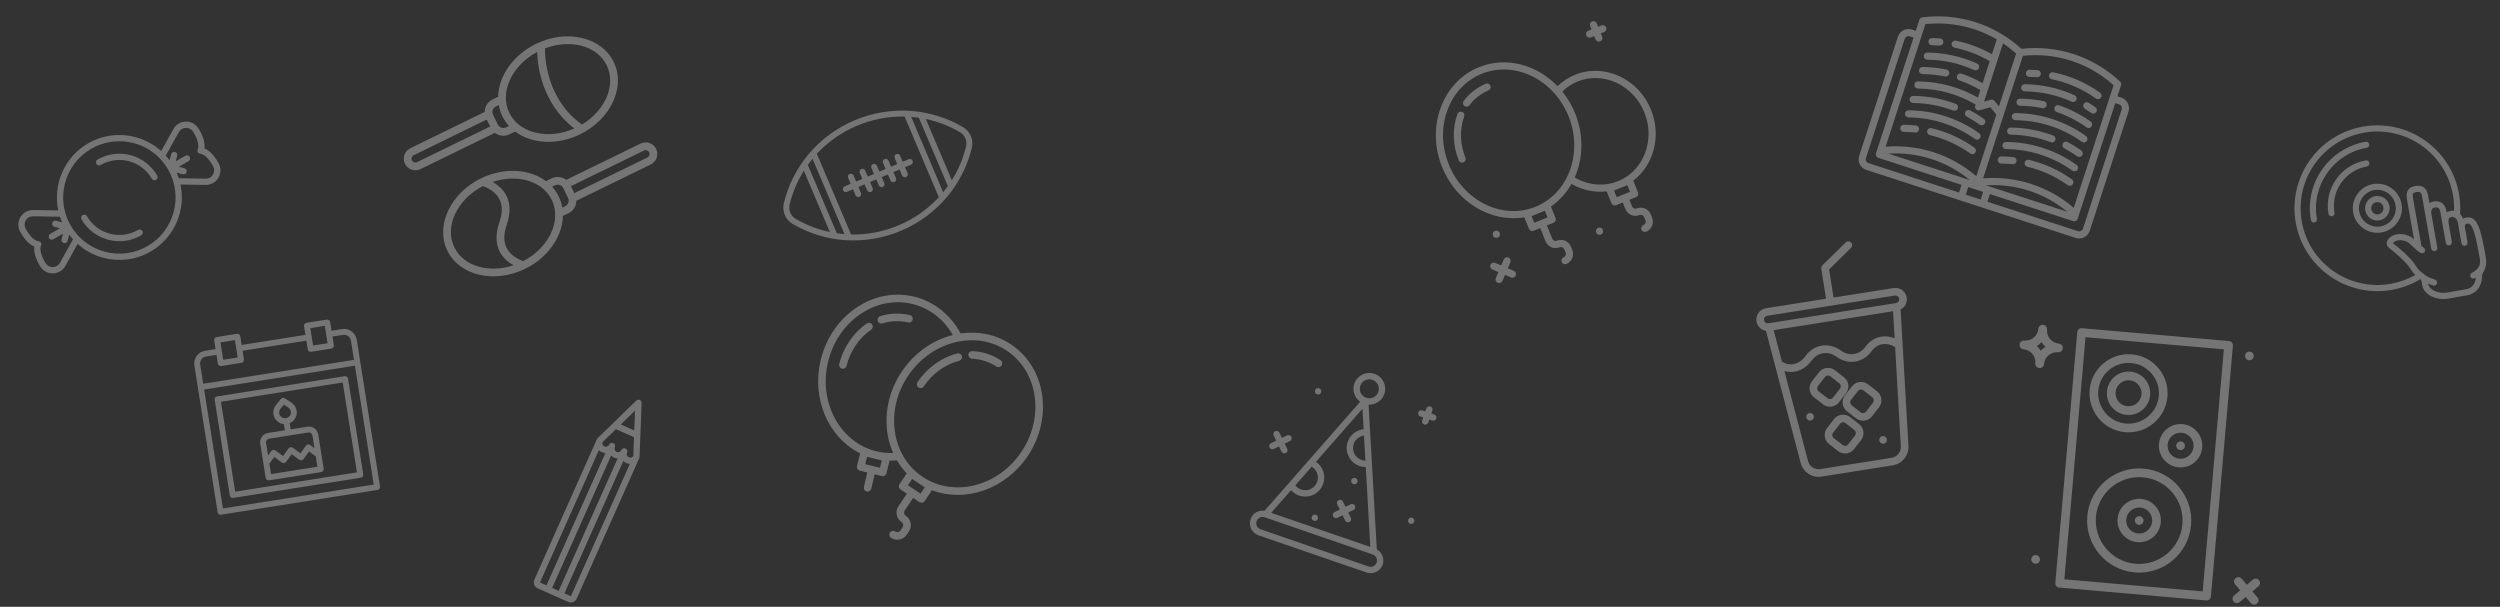 <?xml version="1.0" encoding="UTF-8"?>
<svg width="960px" height="233px" viewBox="0 0 960 233" version="1.1" xmlns="http://www.w3.org/2000/svg" xmlns:xlink="http://www.w3.org/1999/xlink">
    <rect x="0" y="0" width="960" height="233" fill="#333333" stroke="none"/>
    <!-- Generator: Sketch 45 (43475) - http://www.bohemiancoding.com/sketch -->
    <title>Events Icons</title>
    <desc>Created with Sketch.</desc>
    <defs></defs>
    <g id="Symbols" stroke="none" stroke-width="1" fill="none" fill-rule="evenodd" opacity="0.328">
        <g id="Events-Icons" fill-rule="nonzero" fill="#FFFFFF">
            <g id="Group-5" transform="translate(3, 0)">
                <g id="041-speaker" transform="translate(818.687, 178.168) rotate(5) translate(-818.687, -178.168) translate(768.687, 128.168)">
                    <path d="M13.33,88.315 C12.409,88.315 11.664,89.061 11.664,89.981 C11.664,90.901 12.409,91.647 13.33,91.647 C14.252,91.647 14.997,90.901 14.997,89.981 C14.997,89.061 14.252,88.315 13.33,88.315 Z" id="Shape"></path>
                    <path d="M88.315,3.333 C87.393,3.333 86.648,4.079 86.648,4.999 C86.648,5.919 87.393,6.665 88.315,6.665 C89.236,6.665 89.981,5.919 89.981,4.999 C89.981,4.079 89.236,3.333 88.315,3.333 Z" id="Shape"></path>
                    <path d="M51.656,69.985 C50.734,69.985 49.989,70.732 49.989,71.652 C49.989,72.571 50.734,73.318 51.656,73.318 C52.577,73.318 53.322,72.571 53.322,71.652 C53.322,70.732 52.577,69.985 51.656,69.985 Z" id="Shape"></path>
                    <path d="M64.986,43.324 C65.908,43.324 66.652,42.578 66.652,41.658 C66.652,40.738 65.908,39.992 64.986,39.992 C64.065,39.992 63.32,40.738 63.32,41.658 C63.32,42.578 64.065,43.324 64.986,43.324 Z" id="Shape"></path>
                    <path d="M79.983,0 L23.328,0 C22.407,0 21.662,0.747 21.662,1.666 L21.662,98.313 C21.662,99.232 22.407,99.979 23.328,99.979 L79.983,99.979 C80.904,99.979 81.649,99.232 81.649,98.313 L81.649,1.666 C81.649,0.747 80.904,0 79.983,0 Z M78.317,96.646 L24.995,96.646 L24.995,3.333 L78.317,3.333 L78.317,96.646 Z" id="Shape"></path>
                    <path d="M51.656,51.656 C40.63,51.656 31.66,60.626 31.66,71.652 C31.66,82.678 40.63,91.647 51.656,91.647 C62.682,91.647 71.651,82.678 71.651,71.652 C71.651,60.626 62.682,51.656 51.656,51.656 Z M51.656,88.315 C42.467,88.315 34.992,80.84 34.992,71.652 C34.992,62.464 42.468,54.989 51.656,54.989 C60.843,54.989 68.319,62.464 68.319,71.652 C68.319,80.84 60.844,88.315 51.656,88.315 Z" id="Shape"></path>
                    <path d="M64.986,49.99 C69.58,49.99 73.318,46.252 73.318,41.658 C73.318,37.064 69.58,33.326 64.986,33.326 C60.392,33.326 56.654,37.064 56.654,41.658 C56.655,46.252 60.392,49.99 64.986,49.99 Z M64.986,36.659 C67.742,36.659 69.985,38.902 69.985,41.658 C69.985,44.414 67.742,46.657 64.986,46.657 C62.23,46.657 59.987,44.414 59.987,41.658 C59.987,38.902 62.23,36.659 64.986,36.659 Z" id="Shape"></path>
                    <path d="M51.656,63.32 C47.062,63.32 43.324,67.058 43.324,71.652 C43.324,76.246 47.061,79.983 51.656,79.983 C56.249,79.983 59.987,76.246 59.987,71.652 C59.987,67.058 56.25,63.32 51.656,63.32 Z M51.656,76.651 C48.899,76.651 46.657,74.408 46.657,71.652 C46.657,68.896 48.899,66.653 51.656,66.653 C54.412,66.653 56.654,68.896 56.654,71.652 C56.654,74.408 54.412,76.651 51.656,76.651 Z" id="Shape"></path>
                    <path d="M43.324,38.325 C51.594,38.325 58.321,31.597 58.321,23.328 C58.321,15.06 51.594,8.332 43.324,8.332 C35.054,8.332 28.327,15.06 28.327,23.328 C28.327,31.597 35.054,38.325 43.324,38.325 Z M43.324,11.664 C49.754,11.664 54.988,16.897 54.988,23.328 C54.988,29.76 49.754,34.993 43.324,34.993 C36.894,34.993 31.66,29.76 31.66,23.328 C31.66,16.897 36.894,11.664 43.324,11.664 Z" id="Shape"></path>
                    <path d="M43.324,31.66 C47.918,31.66 51.656,27.923 51.656,23.328 C51.656,18.734 47.918,14.997 43.324,14.997 C38.73,14.997 34.992,18.734 34.992,23.328 C34.992,27.923 38.73,31.66 43.324,31.66 Z M43.324,18.33 C46.08,18.33 48.323,20.572 48.323,23.328 C48.323,26.085 46.08,28.327 43.324,28.327 C40.568,28.327 38.325,26.085 38.325,23.328 C38.325,20.572 40.568,18.33 43.324,18.33 Z" id="Shape"></path>
                    <path d="M14.997,6.665 C12.241,6.665 9.998,4.423 9.998,1.666 C9.998,0.747 9.253,0 8.332,0 C7.41,0 6.665,0.747 6.665,1.666 C6.665,4.423 4.423,6.665 1.666,6.665 C0.745,6.665 0,7.412 0,8.332 C0,9.251 0.745,9.998 1.666,9.998 C4.422,9.998 6.665,12.241 6.665,14.997 C6.665,15.917 7.41,16.663 8.331,16.663 C9.253,16.663 9.998,15.917 9.998,14.997 C9.998,12.241 12.241,9.998 14.997,9.998 C15.918,9.998 16.663,9.251 16.663,8.332 C16.663,7.412 15.918,6.665 14.997,6.665 Z M8.332,10.003 C7.857,9.371 7.294,8.807 6.66,8.332 C7.294,7.857 7.857,7.292 8.332,6.66 C8.807,7.292 9.37,7.857 10.003,8.332 C9.37,8.807 8.807,9.371 8.332,10.003 Z" id="Shape"></path>
                    <path d="M97.336,94.98 L99.491,92.826 C100.142,92.174 100.142,91.121 99.491,90.469 C98.839,89.818 97.786,89.818 97.134,90.469 L94.98,92.624 L92.825,90.469 C92.174,89.818 91.12,89.818 90.469,90.469 C89.817,91.121 89.817,92.174 90.469,92.826 L92.624,94.98 L90.469,97.135 C89.817,97.786 89.817,98.84 90.469,99.491 C90.794,99.816 91.221,99.979 91.647,99.979 C92.074,99.979 92.5,99.816 92.825,99.491 L94.98,97.336 L97.134,99.491 C97.459,99.816 97.886,99.979 98.312,99.979 C98.739,99.979 99.166,99.816 99.491,99.491 C100.142,98.84 100.142,97.786 99.491,97.135 L97.336,94.98 Z" id="Shape"></path>
                </g>
                <g id="001-calendar-2" transform="translate(107.075, 159.587) rotate(-9) translate(-107.075, -159.587) translate(75.075, 125.587)">
                    <path d="M58.181,4.509 L54.123,4.509 L54.123,1.127 C54.123,0.505 53.619,0 52.996,0 L45.104,0 C44.481,0 43.977,0.505 43.977,1.127 L43.977,4.509 L19.174,4.509 L19.174,1.127 C19.174,0.505 18.67,0 18.047,0 L10.155,0 C9.532,0 9.028,0.505 9.028,1.127 L9.028,4.509 L4.97,4.509 C2.235,4.509 0.009,6.736 0.009,9.471 L0.009,18.038 L0.009,66.516 C0.009,67.138 0.513,67.643 1.136,67.643 L62.015,67.643 C62.638,67.643 63.142,67.138 63.142,66.516 L63.142,18.038 L63.142,9.471 C63.142,6.736 60.916,4.509 58.181,4.509 Z M46.231,2.255 L51.868,2.255 L51.868,5.637 L51.868,9.019 L46.231,9.019 L46.231,5.637 L46.231,2.255 Z M11.283,2.255 L16.92,2.255 L16.92,5.637 L16.92,9.019 L11.283,9.019 L11.283,5.637 L11.283,2.255 Z M2.264,9.471 C2.264,7.979 3.478,6.764 4.97,6.764 L9.028,6.764 L9.028,10.146 C9.028,10.769 9.532,11.274 10.155,11.274 L18.047,11.274 C18.67,11.274 19.174,10.769 19.174,10.146 L19.174,6.764 L43.977,6.764 L43.977,10.146 C43.977,10.769 44.481,11.274 45.104,11.274 L52.996,11.274 C53.619,11.274 54.123,10.769 54.123,10.146 L54.123,6.764 L58.18,6.764 C59.673,6.764 60.887,7.978 60.887,9.471 L60.887,16.911 L2.264,16.911 L2.264,9.471 Z M2.264,65.388 L2.264,19.166 L60.887,19.166 L60.887,65.388 L2.264,65.388 L2.264,65.388 Z" id="Shape"></path>
                    <path d="M20.302,50.738 L20.302,56.369 C20.302,56.991 20.806,57.497 21.429,57.497 L41.722,57.497 C42.345,57.497 42.849,56.991 42.849,56.369 L42.849,50.738 C42.849,50.734 42.849,50.73 42.849,50.726 L42.849,43.082 C42.849,41.084 41.225,39.458 39.226,39.458 L32.703,39.458 L32.703,37.062 C33.476,36.864 34.185,36.462 34.764,35.883 C35.616,35.031 36.085,33.899 36.085,32.695 C36.085,31.49 35.616,30.358 34.714,29.459 L32.323,27.341 C31.896,26.963 31.255,26.963 30.828,27.341 L28.387,29.505 C27.535,30.358 27.066,31.49 27.066,32.695 C27.066,33.899 27.535,35.031 28.387,35.883 C28.966,36.462 29.675,36.864 30.448,37.062 L30.448,39.458 L23.925,39.458 C21.926,39.458 20.302,41.084 20.302,43.082 L20.302,50.726 C20.302,50.73 20.302,50.734 20.302,50.738 Z M29.321,32.695 C29.321,32.091 29.555,31.525 29.932,31.147 L31.576,29.69 L33.17,31.099 C33.596,31.526 33.83,32.091 33.83,32.695 C33.83,33.297 33.596,33.863 33.17,34.289 C32.317,35.14 30.834,35.14 29.981,34.289 C29.555,33.863 29.321,33.297 29.321,32.695 Z M22.556,55.242 L22.556,51.199 L24.811,48.944 L27.396,51.529 C27.837,51.97 28.55,51.97 28.99,51.529 L31.576,48.944 L34.161,51.529 C34.602,51.97 35.314,51.97 35.755,51.529 L38.34,48.944 L40.595,51.199 L40.595,55.242 L22.556,55.242 L22.556,55.242 Z M23.925,41.713 L39.226,41.713 C39.98,41.713 40.595,42.328 40.595,43.082 L40.595,48.011 L39.137,46.553 C38.696,46.112 37.983,46.112 37.543,46.553 L34.958,49.138 L32.373,46.553 C31.932,46.112 31.219,46.112 30.779,46.553 L28.193,49.138 L25.608,46.553 C25.167,46.112 24.455,46.112 24.014,46.553 L22.556,48.011 L22.556,43.082 C22.556,42.328 23.171,41.713 23.925,41.713 Z" id="Shape"></path>
                    <path d="M56.378,22.548 L6.773,22.548 C6.15,22.548 5.646,23.053 5.646,23.675 L5.646,60.879 C5.646,61.501 6.15,62.006 6.773,62.006 L56.378,62.006 C57.002,62.006 57.505,61.501 57.505,60.879 L57.505,23.675 C57.505,23.053 57.001,22.548 56.378,22.548 Z M55.251,59.751 L7.9,59.751 L7.9,24.802 L55.251,24.802 L55.251,59.751 Z" id="Shape"></path>
                </g>
                <g id="022-party-hat-1" transform="translate(514.83, 179.24) rotate(19) translate(-514.83, -179.24) translate(483.33, 142.24)">
                    <path d="M52.102,63.46 L31.026,11.942 C33.555,11.2 35.407,8.86 35.407,6.095 C35.407,2.734 32.672,0 29.312,0 C25.951,0 23.217,2.734 23.217,6.095 C23.217,8.86 25.069,11.199 27.597,11.942 L16.232,39.722 C16.215,39.759 16.199,39.797 16.185,39.837 L6.521,63.461 C4.236,63.864 2.495,65.862 2.495,68.261 C2.495,70.95 4.682,73.137 7.371,73.137 L51.253,73.137 C53.942,73.137 56.128,70.95 56.128,68.261 C56.128,65.861 54.387,63.863 52.102,63.46 Z M36.872,32.671 C36.396,32.83 35.906,32.911 35.406,32.911 C32.717,32.911 30.531,30.725 30.531,28.036 C30.531,26.19 31.594,24.54 33.214,23.73 L36.872,32.671 Z M25.655,6.095 C25.655,4.079 27.296,2.438 29.312,2.438 C31.328,2.438 32.969,4.079 32.969,6.095 C32.969,8.111 31.328,9.752 29.312,9.752 C27.296,9.752 25.655,8.111 25.655,6.095 Z M18.114,41.563 C20.347,42.018 21.998,43.97 21.998,46.32 C21.998,49.009 19.812,51.195 17.123,51.195 C16.19,51.195 15.282,50.919 14.496,50.406 L18.114,41.563 Z M13.562,52.691 C14.646,53.305 15.868,53.633 17.122,53.633 C21.156,53.633 24.436,50.353 24.436,46.32 C24.436,42.946 22.174,40.119 19.048,39.279 L29.312,14.19 L32.29,21.471 C29.764,22.654 28.093,25.189 28.093,28.036 C28.093,32.069 31.373,35.349 35.407,35.349 C36.227,35.349 37.027,35.208 37.798,34.932 L49.437,63.385 L9.187,63.385 L13.562,52.691 Z M51.253,70.698 L7.371,70.698 C6.026,70.698 4.933,69.605 4.933,68.261 C4.933,66.916 6.026,65.823 7.371,65.823 L51.252,65.823 L51.253,65.823 C52.597,65.823 53.691,66.916 53.691,68.261 C53.691,69.605 52.597,70.698 51.253,70.698 Z" id="Shape"></path>
                    <path d="M37.13,53.633 L38.706,52.057 C39.183,51.581 39.183,50.81 38.706,50.334 C38.23,49.857 37.459,49.857 36.983,50.334 L35.407,51.91 L33.83,50.334 C33.354,49.857 32.583,49.857 32.107,50.334 C31.63,50.81 31.63,51.581 32.107,52.057 L33.683,53.633 L32.107,55.209 C31.63,55.686 31.63,56.456 32.107,56.933 C32.345,57.171 32.657,57.29 32.969,57.29 C33.281,57.29 33.593,57.171 33.83,56.933 L35.407,55.357 L36.983,56.933 C37.22,57.171 37.533,57.29 37.845,57.29 C38.157,57.29 38.469,57.171 38.706,56.933 C39.183,56.456 39.183,55.686 38.706,55.209 L37.13,53.633 Z" id="Shape"></path>
                    <circle id="Oval" cx="35.407" cy="41.444" r="1.219"></circle>
                    <circle id="Oval" cx="25.655" cy="59.728" r="1.219"></circle>
                    <path d="M56.128,7.314 L54.91,7.314 L54.91,6.095 C54.91,5.422 54.365,4.876 53.691,4.876 C53.017,4.876 52.472,5.422 52.472,6.095 L52.472,7.314 L51.253,7.314 C50.579,7.314 50.034,7.86 50.034,8.533 C50.034,9.205 50.579,9.751 51.253,9.751 L52.472,9.751 L52.472,10.97 C52.472,11.643 53.017,12.189 53.691,12.189 C54.365,12.189 54.91,11.643 54.91,10.97 L54.91,9.752 L56.128,9.752 C56.803,9.752 57.347,9.205 57.347,8.533 C57.347,7.86 56.803,7.314 56.128,7.314 Z" id="Shape"></path>
                    <path d="M5.29,39.868 C5.528,40.106 5.84,40.225 6.152,40.225 C6.464,40.225 6.776,40.106 7.014,39.868 C7.49,39.391 7.49,38.621 7.014,38.144 L5.438,36.568 L7.014,34.992 C7.49,34.515 7.49,33.745 7.014,33.268 C6.537,32.792 5.767,32.792 5.29,33.268 L3.714,34.845 L2.138,33.268 C1.661,32.792 0.891,32.792 0.414,33.268 C-0.062,33.745 -0.062,34.516 0.414,34.992 L1.991,36.568 L0.414,38.144 C-0.062,38.621 -0.062,39.391 0.414,39.868 C0.652,40.106 0.964,40.225 1.276,40.225 C1.588,40.225 1.9,40.106 2.138,39.868 L3.714,38.292 L5.29,39.868 Z" id="Shape"></path>
                    <circle id="Oval" cx="11.028" cy="13.408" r="1.219"></circle>
                    <path d="M61.004,47.539 C60.33,47.539 59.785,48.085 59.785,48.758 C59.785,49.43 60.33,49.976 61.004,49.976 C61.678,49.976 62.223,49.43 62.223,48.758 C62.223,48.085 61.678,47.539 61.004,47.539 Z" id="Shape"></path>
                </g>
                <g id="048-maracas" transform="translate(201.104, 59.881) rotate(-26) translate(-201.104, -59.881) translate(156.104, 21.881)">
                    <path d="M4.459,23.853 L36.233,23.853 C37.11,25.613 38.927,26.826 41.024,26.826 L43.451,26.826 C47.042,33.802 55.529,38.717 65.403,38.717 C78.517,38.717 89.186,30.048 89.186,19.393 C89.186,8.739 78.517,0.07 65.403,0.07 C55.53,0.07 47.042,4.985 43.451,11.961 L41.024,11.961 C38.927,11.961 37.11,13.174 36.233,14.934 L4.459,14.934 C2.001,14.934 0,16.935 0,19.393 C0,21.852 2.001,23.853 4.459,23.853 Z M86.213,19.393 C86.213,27.798 78.1,34.742 67.702,35.644 C59.826,21.197 65.965,6.731 67.735,3.146 C78.117,4.06 86.213,10.997 86.213,19.393 Z M64.471,3.06 C62.103,8.269 57.463,21.693 64.395,35.725 C53.387,35.31 44.593,28.143 44.593,19.393 C44.593,10.624 53.427,3.444 64.471,3.06 Z M38.648,17.311 C38.648,16 39.713,14.934 41.024,14.934 L42.261,14.934 C41.843,16.366 41.62,17.859 41.62,19.393 C41.62,20.928 41.843,22.421 42.261,23.853 L41.024,23.853 C39.713,23.853 38.648,22.787 38.648,21.476 L38.648,17.311 Z M4.459,17.907 L35.675,17.907 L35.675,20.88 L4.459,20.88 C3.64,20.88 2.973,20.213 2.973,19.393 C2.973,18.574 3.64,17.907 4.459,17.907 Z" id="Shape"></path>
                    <path d="M84.727,52.095 L52.953,52.095 C52.077,50.335 50.259,49.122 48.163,49.122 L45.735,49.122 C42.145,42.148 33.662,37.234 23.793,37.231 C23.786,37.231 23.78,37.231 23.773,37.231 C10.664,37.235 0,45.902 0,56.554 C0,67.209 10.67,75.878 23.783,75.878 C33.656,75.878 42.144,70.963 45.735,63.986 L48.163,63.986 C50.259,63.986 52.077,62.774 52.953,61.014 L84.727,61.014 C87.185,61.014 89.186,59.013 89.186,56.554 C89.186,54.096 87.185,52.095 84.727,52.095 Z M2.973,56.554 C2.973,47.702 11.973,40.471 23.162,40.212 C27.947,45.288 27.805,50.431 22.732,55.503 C17.21,61.026 16.436,67.03 20.401,72.688 C10.529,71.415 2.973,64.665 2.973,56.554 Z M24.404,72.897 C19.619,67.821 19.761,62.678 24.834,57.605 C30.356,52.083 31.13,46.079 27.165,40.421 C37.037,41.694 44.593,48.444 44.593,56.554 C44.593,65.406 35.593,72.638 24.404,72.897 Z M48.163,61.014 L46.926,61.014 C47.344,59.582 47.566,58.089 47.566,56.554 C47.566,55.02 47.344,53.527 46.926,52.095 L48.163,52.095 C49.468,52.095 50.532,53.154 50.539,54.46 L50.539,58.648 C50.532,59.954 49.468,61.014 48.163,61.014 Z M84.727,58.041 L53.512,58.041 L53.512,55.068 L84.727,55.068 C85.546,55.068 86.213,55.735 86.213,56.554 C86.213,57.373 85.546,58.041 84.727,58.041 Z" id="Shape"></path>
                </g>
                <g id="003-vinyl-1" transform="translate(913.633, 83.038) rotate(-10) translate(-913.633, -83.038) translate(878.633, 47.538)">
                    <path d="M41.297,31.829 C41.297,26.629 37.066,22.398 31.866,22.398 C26.666,22.398 22.435,26.629 22.435,31.829 C22.435,37.029 26.666,41.26 31.866,41.26 C37.066,41.26 41.297,37.029 41.297,31.829 Z M31.866,38.902 C27.965,38.902 24.793,35.73 24.793,31.829 C24.793,27.928 27.965,24.756 31.866,24.756 C35.767,24.756 38.939,27.928 38.939,31.829 C38.939,35.73 35.767,38.902 31.866,38.902 Z" id="Shape"></path>
                    <path d="M31.866,27.114 C29.265,27.114 27.15,29.229 27.15,31.829 C27.15,34.43 29.265,36.545 31.866,36.545 C34.466,36.545 36.581,34.43 36.581,31.829 C36.581,29.229 34.466,27.114 31.866,27.114 Z M31.866,34.187 C30.566,34.187 29.508,33.13 29.508,31.829 C29.508,30.529 30.565,29.471 31.866,29.471 C33.166,29.471 34.224,30.529 34.224,31.829 C34.223,33.129 33.166,34.187 31.866,34.187 Z" id="Shape"></path>
                    <path d="M64.832,41.26 C64.412,41.26 63.99,41.332 63.593,41.472 C63.449,40.787 63.158,40.115 62.748,39.533 C63.377,37.01 63.695,34.421 63.695,31.829 C63.695,14.278 49.416,2.84217094e-14 31.866,2.84217094e-14 C14.315,2.84217094e-14 0.037,14.278 0.037,31.829 C0.037,49.38 14.315,63.658 31.866,63.658 C35.849,63.658 39.726,62.932 43.402,61.5 C43.484,61.587 43.567,61.676 43.655,61.77 L43.655,63.658 C43.655,68.027 48.38,70.731 52.759,70.731 L60.117,70.731 C63.406,70.731 66.037,68.472 66.822,64.973 C67.075,63.841 67.372,63.433 67.457,63.335 C68.372,62.279 69.59,60.552 69.59,57.764 C69.59,46.918 69.378,41.26 64.832,41.26 Z M31.866,61.301 C15.615,61.301 2.394,48.08 2.394,31.829 C2.394,15.579 15.615,2.358 31.866,2.358 C48.116,2.358 61.337,15.579 61.337,31.829 C61.337,33.875 61.122,35.918 60.699,37.924 C60.331,37.795 59.937,37.723 59.521,37.723 C58.957,37.723 58.359,37.799 57.801,38.012 L57.801,37.723 C57.801,33.468 54.872,33.008 53.613,33.008 C52.983,33.008 52.41,33.128 51.907,33.355 L51.907,30.585 C51.908,29.799 51.91,28.161 50.772,27.019 C50.051,26.3 49.043,25.935 47.774,25.935 C43.655,25.935 43.655,29.12 43.655,30.65 L43.655,45.991 C41.726,43.52 38.156,42.322 35.395,43.363 C34.941,43.534 34.558,43.773 34.309,43.939 C33.044,44.777 33.036,45.848 33.048,46.284 C32.979,46.821 33.2,47.076 34.18,48.21 C35.468,49.696 38.145,52.789 39.773,55.713 C40.032,56.268 40.236,56.723 40.411,57.109 C40.916,58.235 41.211,58.858 41.756,59.598 C38.59,60.728 35.271,61.301 31.866,61.301 Z M60.116,68.374 L52.759,68.374 C49.599,68.374 46.083,66.473 46.016,63.738 C46.45,64.005 46.936,64.274 47.534,64.604 L47.758,64.727 C47.938,64.827 48.134,64.874 48.327,64.874 C48.743,64.874 49.144,64.655 49.36,64.266 C49.676,63.696 49.47,62.979 48.899,62.664 L48.675,62.54 C47.15,61.697 46.574,61.378 45.684,60.485 C45.268,60.045 44.926,59.681 44.641,59.37 C44.607,59.326 44.57,59.285 44.53,59.248 C43.39,57.988 43.21,57.588 42.561,56.143 C42.383,55.747 42.174,55.282 41.87,54.64 C40.086,51.431 37.302,48.213 35.964,46.666 C35.746,46.415 35.564,46.208 35.432,46.052 C35.459,46.02 35.512,45.969 35.609,45.904 C35.858,45.739 36.047,45.636 36.227,45.569 C37.982,44.908 40.883,45.784 42.139,47.949 C42.166,47.995 42.195,48.039 42.228,48.081 L43.719,49.999 C43.776,50.124 43.855,50.242 43.958,50.345 L45.137,51.524 C45.367,51.754 45.669,51.87 45.97,51.87 C46.272,51.87 46.574,51.754 46.804,51.524 C47.265,51.063 47.265,50.318 46.804,49.857 L46.012,49.066 L46.012,30.65 C46.012,28.821 46.087,28.292 47.774,28.292 C48.395,28.292 48.842,28.425 49.102,28.685 C49.551,29.134 49.55,30.041 49.549,30.656 L49.549,42.43 C49.549,42.433 49.549,42.436 49.549,42.439 L49.549,50.691 C49.549,51.342 50.075,51.87 50.727,51.87 C51.379,51.87 51.906,51.342 51.906,50.691 L51.906,42.448 C51.906,42.445 51.907,42.442 51.907,42.439 L51.907,37.704 C51.91,36.633 52.21,35.366 53.612,35.366 C54.539,35.366 55.443,35.547 55.443,37.723 L55.443,42.43 C55.443,42.433 55.443,42.436 55.443,42.439 L55.443,49.512 C55.443,50.163 55.97,50.691 56.622,50.691 C57.273,50.691 57.8,50.163 57.8,49.512 L57.8,42.448 C57.8,42.445 57.801,42.442 57.801,42.439 L57.801,42.433 C57.801,40.081 58.714,40.081 59.521,40.081 C59.882,40.081 60.21,40.247 60.484,40.504 C60.545,40.593 60.62,40.673 60.704,40.743 C61.099,41.234 61.337,41.908 61.337,42.439 L61.337,44.787 C61.337,44.79 61.337,44.793 61.337,44.797 L61.337,50.691 C61.337,51.342 61.864,51.87 62.516,51.87 C63.168,51.87 63.695,51.342 63.695,50.691 L63.695,44.806 C63.695,44.803 63.695,44.8 63.695,44.796 C63.695,43.702 64.565,43.618 64.831,43.618 C66.885,43.618 67.232,47.982 67.232,57.764 C67.232,58.728 67.033,59.509 66.747,60.155 C66.646,60.243 66.557,60.349 66.488,60.473 C66.095,61.187 64.893,62.119 63.357,62.517 C62.727,62.681 62.349,63.325 62.512,63.954 C62.65,64.486 63.129,64.837 63.652,64.837 C63.75,64.837 63.85,64.825 63.949,64.799 C64.127,64.753 64.302,64.699 64.476,64.642 C63.891,66.95 62.235,68.374 60.116,68.374 Z" id="Shape"></path>
                    <path d="M31.866,8.252 C32.518,8.252 33.045,7.724 33.045,7.073 C33.045,6.422 32.518,5.894 31.866,5.894 C17.565,5.894 5.931,17.528 5.931,31.829 C5.931,32.48 6.458,33.008 7.11,33.008 C7.762,33.008 8.289,32.48 8.289,31.829 C8.289,18.829 18.865,8.252 31.866,8.252 Z" id="Shape"></path>
                    <path d="M31.866,14.146 C31.866,13.496 31.339,12.967 30.687,12.967 C20.937,12.967 13.004,20.9 13.004,30.65 C13.004,31.301 13.531,31.829 14.183,31.829 C14.835,31.829 15.362,31.301 15.362,30.65 C15.362,22.2 22.237,15.325 30.687,15.325 C31.339,15.325 31.866,14.797 31.866,14.146 Z" id="Shape"></path>
                </g>
                <g id="006-balloons-3" transform="translate(593.452, 59.024) rotate(-22) translate(-593.452, -59.024) translate(551.952, 17.524)">
                    <path d="M71.616,5.509 L72.993,5.509 L72.993,6.886 C72.993,7.646 73.608,8.263 74.37,8.263 C75.132,8.263 75.747,7.646 75.747,6.886 L75.747,5.509 L77.124,5.509 C77.886,5.509 78.501,4.892 78.501,4.132 C78.501,3.372 77.886,2.755 77.124,2.755 L75.747,2.755 L75.747,1.377 C75.747,0.617 75.132,0 74.37,0 C73.608,0 72.993,0.617 72.993,1.377 L72.993,2.754 L71.616,2.754 C70.854,2.754 70.238,3.371 70.238,4.132 C70.238,4.892 70.854,5.509 71.616,5.509 Z" id="Shape"></path>
                    <path d="M10.614,72.019 C10.076,71.481 9.205,71.481 8.667,72.019 L6.886,73.8 L5.105,72.019 C4.567,71.481 3.696,71.481 3.158,72.019 C2.619,72.558 2.619,73.428 3.158,73.967 L4.939,75.747 L3.158,77.528 C2.619,78.067 2.619,78.937 3.158,79.476 C3.426,79.744 3.779,79.879 4.132,79.879 C4.484,79.879 4.837,79.744 5.105,79.476 L6.886,77.695 L8.667,79.475 C8.935,79.744 9.288,79.879 9.641,79.879 C9.993,79.879 10.346,79.744 10.614,79.475 C11.153,78.937 11.153,78.066 10.614,77.528 L8.833,75.747 L10.614,73.967 C11.153,73.428 11.153,72.558 10.614,72.019 Z" id="Shape"></path>
                    <circle id="Oval" cx="9.641" cy="61.975" r="1.377"></circle>
                    <circle id="Oval" cx="46.826" cy="75.747" r="1.377"></circle>
                    <path d="M28.922,8.263 C28.922,7.503 28.305,6.886 27.545,6.886 C24.017,6.886 20.142,7.995 17.174,9.85 C16.528,10.253 16.333,11.103 16.736,11.748 C16.998,12.165 17.447,12.395 17.905,12.395 C18.155,12.395 18.407,12.328 18.634,12.186 C21.144,10.616 24.559,9.641 27.545,9.641 C28.305,9.641 28.922,9.024 28.922,8.263 Z" id="Shape"></path>
                    <path d="M15.046,13.469 C14.483,12.958 13.61,13.004 13.102,13.57 C9.154,17.941 6.889,24.039 6.886,30.299 C6.886,31.059 7.502,31.676 8.263,31.676 C9.024,31.676 9.641,31.06 9.641,30.299 C9.643,24.713 11.65,19.288 15.147,15.414 C15.656,14.851 15.611,13.979 15.046,13.469 Z" id="Shape"></path>
                    <path d="M64.73,68.861 C65.491,68.861 66.107,68.244 66.107,67.484 L66.107,62.612 C75.6,60.006 82.633,50.829 82.633,39.94 C82.633,27.03 72.748,16.527 60.598,16.527 C57.902,16.527 55.269,17.05 52.747,18.081 C48.468,7.442 38.782,0 27.545,0 C12.356,0 0,13.592 0,30.299 C0,44.931 9.478,57.174 22.036,59.989 L22.036,64.73 C22.036,65.49 22.653,66.107 23.413,66.107 L26.167,66.107 L26.167,71.616 C26.167,73.894 28.021,75.747 30.299,75.747 C31.058,75.747 31.676,76.366 31.676,77.124 L31.676,78.502 C31.676,79.26 31.058,79.879 30.299,79.879 C29.539,79.879 28.922,80.496 28.922,81.256 C28.922,82.016 29.539,82.633 30.299,82.633 C32.577,82.633 34.431,80.779 34.431,78.501 L34.431,77.124 C34.431,74.846 32.577,72.993 30.299,72.993 C29.54,72.993 28.922,72.374 28.922,71.615 L28.922,66.107 L31.676,66.107 C32.436,66.107 33.053,65.49 33.053,64.73 L33.053,59.989 C36.945,59.116 40.539,57.338 43.649,54.864 C46.625,58.674 50.65,61.366 55.089,62.597 L55.089,67.484 C55.089,68.244 55.706,68.861 56.466,68.861 L59.221,68.861 L59.221,71.616 C59.221,73.894 61.074,75.747 63.352,75.747 C64.111,75.747 64.729,76.366 64.729,77.124 L64.729,78.502 C64.729,79.26 64.111,79.879 63.352,79.879 C62.592,79.879 61.975,80.496 61.975,81.256 C61.975,82.016 62.592,82.633 63.352,82.633 C65.63,82.633 67.484,80.779 67.484,78.501 L67.484,77.124 C67.484,74.846 65.63,72.993 63.352,72.993 C62.593,72.993 61.975,72.374 61.975,71.615 L61.975,68.861 L64.73,68.861 L64.73,68.861 Z M2.755,30.299 C2.755,15.111 13.876,2.754 27.545,2.754 C41.213,2.754 52.335,15.111 52.335,30.299 C52.335,45.487 41.213,57.843 27.545,57.843 C13.876,57.843 2.755,45.487 2.755,30.299 Z M30.299,60.598 L30.299,63.352 L24.79,63.352 L24.79,60.598 L30.299,60.598 Z M45.721,53.043 C51.461,47.486 55.089,39.351 55.089,30.299 C55.089,26.938 54.588,23.704 53.666,20.681 C55.893,19.752 58.219,19.281 60.598,19.281 C71.23,19.281 79.879,28.548 79.879,39.939 C79.879,51.33 71.23,60.598 60.598,60.598 C54.854,60.598 49.373,57.794 45.721,53.043 Z M57.843,63.352 L63.352,63.352 L63.352,66.107 L57.843,66.107 L57.843,63.352 Z" id="Shape"></path>
                </g>
                <g id="008-soda" transform="translate(703.531, 137.547) rotate(-9) translate(-703.531, -137.547) translate(674.031, 93.547)">
                    <path d="M40.951,76.117 C40.143,76.117 39.49,76.771 39.49,77.577 C39.49,78.383 40.143,79.038 40.951,79.038 C41.759,79.038 42.411,78.383 42.411,77.577 C42.412,76.771 41.759,76.117 40.951,76.117 Z" id="Shape"></path>
                    <path d="M14.662,62.972 C13.854,62.972 13.201,63.627 13.201,64.433 C13.201,65.239 13.854,65.893 14.662,65.893 C15.47,65.893 16.122,65.239 16.122,64.433 C16.122,63.627 15.47,62.972 14.662,62.972 Z" id="Shape"></path>
                    <path d="M58.477,25 C58.477,22.584 56.511,20.618 54.095,20.618 L30.727,20.618 L30.727,9.686 L40.339,2.82 C40.995,2.351 41.148,1.439 40.678,0.783 C40.209,0.126 39.298,-0.025 38.642,0.443 L28.418,7.745 C28.407,7.753 28.397,7.762 28.386,7.771 C28.363,7.788 28.34,7.806 28.318,7.825 C28.302,7.839 28.287,7.853 28.271,7.867 C28.252,7.885 28.233,7.903 28.215,7.922 C28.199,7.938 28.185,7.955 28.17,7.972 C28.153,7.991 28.137,8.01 28.121,8.029 C28.108,8.047 28.095,8.064 28.082,8.082 C28.067,8.103 28.052,8.125 28.038,8.147 C28.027,8.164 28.017,8.181 28.007,8.198 C27.992,8.222 27.979,8.247 27.966,8.273 C27.958,8.288 27.951,8.304 27.944,8.319 C27.931,8.347 27.918,8.376 27.907,8.405 C27.901,8.419 27.896,8.433 27.891,8.447 C27.881,8.478 27.871,8.508 27.862,8.54 C27.858,8.554 27.854,8.568 27.851,8.583 C27.843,8.614 27.836,8.645 27.831,8.676 C27.827,8.693 27.825,8.71 27.823,8.727 C27.819,8.756 27.815,8.785 27.813,8.814 C27.811,8.835 27.81,8.856 27.809,8.878 C27.809,8.896 27.806,8.915 27.806,8.934 L27.806,20.618 L4.438,20.618 C2.023,20.618 0.057,22.584 0.057,25 C0.057,26.947 1.334,28.601 3.095,29.17 L8.315,81.365 C8.683,85.034 11.739,87.801 15.427,87.801 L43.107,87.801 C46.794,87.801 49.85,85.033 50.219,81.365 L55.439,29.169 C57.2,28.6 58.477,26.947 58.477,25 Z M4.438,23.539 L54.095,23.539 C54.902,23.539 55.556,24.195 55.556,24.999 C55.556,25.804 54.902,26.459 54.096,26.46 C54.092,26.46 54.088,26.46 54.084,26.46 L4.446,26.46 C4.445,26.46 4.444,26.46 4.443,26.46 L4.438,26.46 C3.632,26.46 2.978,25.804 2.978,24.999 C2.978,24.195 3.632,23.539 4.438,23.539 Z M51.444,39.748 C50.008,38.885 48.439,38.389 46.856,38.322 C44.281,38.208 41.843,39.215 39.919,41.141 C37.117,43.942 33.101,43.942 30.3,41.141 C28.369,39.207 25.927,38.144 23.425,38.144 C20.923,38.144 18.481,39.207 16.551,41.141 C15.128,42.562 13.399,43.386 11.678,43.459 C10.113,43.527 8.589,42.967 7.298,41.834 L6.053,29.381 L52.481,29.381 L51.444,39.748 Z M47.312,81.074 C47.095,83.244 45.287,84.88 43.108,84.88 L15.427,84.88 C13.248,84.88 11.438,83.244 11.222,81.074 L7.669,45.539 C8.854,46.093 10.127,46.386 11.429,46.386 C11.553,46.386 11.678,46.383 11.804,46.377 C14.256,46.273 16.676,45.146 18.616,43.206 C21.417,40.405 25.433,40.405 28.234,43.206 C30.165,45.139 32.607,46.203 35.109,46.203 C37.611,46.203 40.053,45.138 41.983,43.206 C43.346,41.844 45.018,41.173 46.73,41.241 C48.256,41.305 49.789,41.961 51.109,43.101 L47.312,81.074 Z" id="Shape"></path>
                    <path d="M29.824,66.937 C29.028,66.084 27.943,65.592 26.773,65.553 C25.609,65.499 24.485,65.93 23.632,66.727 L20.43,69.718 C18.664,71.367 18.57,74.145 20.22,75.91 L23.211,79.112 C24.007,79.965 25.092,80.456 26.263,80.495 C26.315,80.498 26.366,80.498 26.417,80.498 C27.534,80.498 28.589,80.085 29.404,79.322 L32.607,76.33 C34.372,74.681 34.466,71.903 32.815,70.139 L29.824,66.937 Z M30.611,74.196 L27.41,77.189 C26.823,77.738 25.897,77.707 25.345,77.117 L22.354,73.916 C21.804,73.329 21.837,72.401 22.424,71.852 L25.625,68.861 C25.907,68.598 26.265,68.468 26.623,68.468 C27.014,68.468 27.403,68.623 27.69,68.931 L30.681,72.132 C31.231,72.721 31.2,73.647 30.611,74.196 Z" id="Shape"></path>
                    <path d="M38.587,55.597 C37.791,54.744 36.706,54.252 35.536,54.212 C34.371,54.158 33.248,54.589 32.395,55.387 L29.193,58.378 C27.427,60.027 27.333,62.804 28.983,64.57 L31.974,67.771 C32.77,68.624 33.855,69.115 35.026,69.155 C35.078,69.157 35.129,69.157 35.18,69.157 C36.297,69.157 37.352,68.744 38.167,67.982 L41.37,64.989 C43.135,63.34 43.229,60.562 41.578,58.798 L38.587,55.597 Z M39.374,62.856 L36.173,65.848 C35.586,66.397 34.66,66.365 34.108,65.777 L31.117,62.575 C30.568,61.988 30.6,61.061 31.187,60.512 L34.388,57.521 C34.67,57.258 35.028,57.128 35.386,57.128 C35.777,57.128 36.166,57.283 36.454,57.591 L39.445,60.792 C39.994,61.38 39.963,62.306 39.374,62.856 Z" id="Shape"></path>
                    <path d="M23.342,61.852 C23.394,61.855 23.445,61.855 23.496,61.855 C24.613,61.855 25.668,61.442 26.483,60.679 L29.686,57.687 C31.451,56.038 31.545,53.26 29.894,51.496 L26.903,48.294 C26.107,47.442 25.022,46.949 23.852,46.91 C22.69,46.859 21.564,47.285 20.711,48.084 L17.509,51.075 C15.744,52.724 15.649,55.502 17.299,57.268 L20.29,60.469 C21.086,61.322 22.171,61.813 23.342,61.852 Z M19.503,53.209 L22.704,50.218 C22.986,49.955 23.344,49.825 23.702,49.825 C24.093,49.825 24.482,49.98 24.769,50.288 L27.76,53.49 C28.309,54.078 28.279,55.004 27.69,55.553 L24.489,58.546 C23.9,59.094 22.976,59.064 22.424,58.474 L19.433,55.273 C18.884,54.686 18.916,53.758 19.503,53.209 Z" id="Shape"></path>
                </g>
                <g id="009-balloons-2" transform="translate(348.552, 162.673) rotate(27) translate(-348.552, -162.673) translate(304.052, 118.673)">
                    <path d="M23.652,7.844 C20.021,8.693 16.296,10.764 13.688,13.388 C13.12,13.959 13.123,14.88 13.694,15.446 C13.978,15.729 14.349,15.87 14.72,15.87 C15.095,15.87 15.469,15.726 15.753,15.441 C17.96,13.222 21.24,11.398 24.315,10.68 C25.098,10.496 25.584,9.713 25.401,8.93 C25.219,8.147 24.431,7.662 23.652,7.844 Z" id="Shape"></path>
                    <path d="M12.368,17.625 C11.664,17.235 10.78,17.49 10.39,18.195 C7.377,23.644 6.51,30.466 8.011,36.91 C8.168,37.581 8.766,38.035 9.427,38.035 C9.537,38.035 9.647,38.024 9.759,37.997 C10.543,37.815 11.03,37.032 10.847,36.249 C9.507,30.498 10.269,24.43 12.937,19.604 C13.328,18.899 13.071,18.014 12.368,17.625 Z" id="Shape"></path>
                    <path d="M63.402,0.24 C56.448,-0.585 49.747,1.368 44.226,5.282 C37.545,0.653 29.509,-0.998 21.996,0.755 C6.363,4.405 -3.091,21.367 0.923,38.565 C4.419,53.542 16.991,63.836 30.507,63.835 C30.585,63.835 30.662,63.832 30.74,63.831 L31.879,68.713 C32.036,69.385 32.635,69.839 33.296,69.839 C33.405,69.839 33.515,69.827 33.629,69.801 L36.509,69.129 L37.892,74.657 C38.058,75.319 38.65,75.76 39.302,75.76 C39.419,75.76 39.538,75.746 39.656,75.716 C40.437,75.521 40.911,74.73 40.716,73.95 L39.345,68.467 L42.136,67.815 C42.511,67.728 42.837,67.494 43.041,67.166 C43.245,66.837 43.31,66.442 43.222,66.067 L42.078,61.169 C42.917,60.759 43.741,60.303 44.547,59.802 C46.316,60.932 48.198,61.85 50.169,62.539 L49.581,67.509 C49.488,68.308 50.058,69.032 50.856,69.126 L53.748,69.468 L53.064,75.251 C52.782,77.641 54.497,79.818 56.889,80.101 C57.685,80.196 58.257,80.921 58.163,81.719 L57.992,83.163 C57.899,83.962 57.161,84.537 56.375,84.438 C55.565,84.35 54.854,84.915 54.759,85.712 C54.664,86.512 55.235,87.235 56.034,87.33 C56.208,87.35 56.379,87.36 56.55,87.36 C58.73,87.36 60.622,85.724 60.885,83.505 L61.056,82.059 C61.338,79.669 59.623,77.492 57.231,77.208 C56.435,77.114 55.862,76.389 55.957,75.592 L56.641,69.809 L59.532,70.151 C59.59,70.158 59.648,70.161 59.705,70.161 C60.433,70.161 61.06,69.617 61.149,68.877 L61.738,63.9 C75.269,62.503 86.739,50.827 88.556,35.468 C90.629,17.929 79.346,2.127 63.402,0.24 Z M39.394,62.475 L40.056,65.311 L34.383,66.634 L33.722,63.798 L36.52,63.146 C36.533,63.143 36.545,63.14 36.558,63.137 C36.573,63.134 36.589,63.129 36.604,63.126 L39.394,62.475 Z M35.897,60.301 L35.894,60.302 C21.818,63.588 7.408,53.537 3.757,37.903 C0.109,22.268 8.588,6.876 22.659,3.591 C29.182,2.068 35.924,3.341 41.824,7.174 C35.926,12.314 31.76,19.873 30.725,28.627 C29.725,37.097 31.772,45.42 36.49,52.063 C38.091,54.316 39.935,56.284 41.972,57.94 C40.038,59.017 38.002,59.809 35.897,60.301 Z M58.428,67.089 L55.548,66.749 C55.544,66.748 55.54,66.747 55.536,66.747 C55.533,66.746 55.53,66.747 55.527,66.746 L52.644,66.405 L52.986,63.512 L55.79,63.844 C55.819,63.848 55.848,63.852 55.878,63.856 C55.904,63.859 55.929,63.861 55.956,63.864 L58.77,64.197 L58.428,67.089 Z M85.663,35.126 C83.777,51.072 70.575,62.666 56.22,60.963 C49.296,60.145 43.132,56.384 38.865,50.376 C34.564,44.322 32.699,36.721 33.616,28.97 C35.379,14.066 47.034,2.967 60.267,2.967 C61.192,2.967 62.124,3.021 63.061,3.132 C77.41,4.829 87.55,19.183 85.663,35.126 Z" id="Shape"></path>
                    <path d="M62.548,7.469 C58.85,7.031 54.638,7.713 51.293,9.294 C50.565,9.637 50.255,10.505 50.598,11.231 C50.847,11.758 51.37,12.066 51.916,12.066 C52.124,12.066 52.335,12.02 52.536,11.926 C55.366,10.589 59.07,9.991 62.206,10.362 C63.011,10.451 63.727,9.885 63.823,9.087 C63.917,8.288 63.347,7.564 62.548,7.469 Z" id="Shape"></path>
                    <path d="M46.556,12.692 C41.87,16.793 38.734,22.913 37.953,29.482 C37.857,30.28 38.429,31.005 39.227,31.1 C39.285,31.107 39.343,31.11 39.4,31.11 C40.128,31.11 40.757,30.566 40.845,29.826 C41.542,23.963 44.323,18.517 48.472,14.883 C49.077,14.353 49.138,13.433 48.61,12.829 C48.077,12.223 47.159,12.162 46.556,12.692 Z" id="Shape"></path>
                </g>
                <g id="038-candy" transform="translate(42.866, 75.866) rotate(-345) translate(-42.866, -75.866) translate(7.866, 40.866)">
                    <path d="M68.624,12.713 C68.291,12.316 68.053,12.081 68.053,12.081 C65.249,9.277 63.025,8.479 61.634,8.31 C61.464,6.918 60.665,4.694 57.86,1.888 C57.86,1.888 57.626,1.653 57.23,1.319 C55.747,0.068 53.756,-0.323 51.903,0.275 C50.051,0.875 48.662,2.358 48.192,4.245 L45.855,13.592 C36.847,9.009 25.527,10.478 18.002,18.003 C10.479,25.526 9.01,36.846 13.591,45.855 L4.245,48.191 C2.358,48.664 0.875,50.051 0.275,51.904 C-0.322,53.755 0.068,55.746 1.318,57.229 C1.653,57.626 1.888,57.86 1.889,57.861 C4.693,60.665 6.918,61.464 8.309,61.633 C8.48,63.026 9.277,65.248 12.081,68.051 C12.081,68.051 12.315,68.289 12.715,68.624 C13.74,69.49 15.008,69.943 16.304,69.943 C16.882,69.943 17.469,69.852 18.038,69.669 C19.893,69.069 21.28,67.586 21.751,65.698 L24.09,56.344 C27.495,58.073 31.229,58.939 34.963,58.939 C41.106,58.939 47.248,56.601 51.925,51.925 C59.443,44.406 60.915,33.095 56.344,24.09 L65.698,21.752 C67.585,21.279 69.069,19.891 69.669,18.039 C70.266,16.188 69.876,14.198 68.624,12.713 Z M19.426,65.116 C19.155,66.195 18.362,67.043 17.302,67.385 C16.24,67.728 15.106,67.505 14.259,66.79 C13.972,66.548 13.796,66.375 13.779,66.357 C10.269,62.848 10.68,60.8 10.677,60.8 L10.675,60.8 C10.817,60.377 10.696,59.895 10.386,59.574 C10.091,59.268 9.606,59.153 9.191,59.254 C9.169,59.257 7.118,59.697 3.586,56.165 C3.569,56.15 3.395,55.972 3.152,55.683 C2.437,54.837 2.215,53.7 2.557,52.642 C2.9,51.581 3.748,50.788 4.826,50.519 L14.837,48.016 C15.254,48.659 15.705,49.285 16.189,49.893 L13.779,49.893 C13.116,49.893 12.58,50.431 12.58,51.093 C12.58,51.755 13.116,52.292 13.779,52.292 L15.971,52.292 L12.931,55.333 C12.462,55.802 12.462,56.56 12.931,57.029 C13.165,57.263 13.472,57.38 13.779,57.38 C14.086,57.38 14.393,57.263 14.627,57.029 L17.667,53.988 L17.667,56.181 C17.667,56.843 18.203,57.38 18.867,57.38 C19.53,57.38 20.066,56.843 20.066,56.181 L20.066,53.763 C20.67,54.242 21.291,54.688 21.928,55.101 L19.426,65.116 Z M50.229,50.229 C41.822,58.636 28.149,58.644 19.73,50.261 C19.717,50.248 19.704,50.235 19.691,50.222 C11.281,41.805 11.283,28.113 19.698,19.699 C23.906,15.49 29.435,13.385 34.964,13.385 C40.49,13.385 46.017,15.489 50.225,19.695 C50.227,19.697 50.23,19.7 50.232,19.702 C58.646,28.119 58.645,41.813 50.229,50.229 Z M67.386,17.301 C67.042,18.361 66.194,19.155 65.117,19.424 L55.101,21.929 C54.684,21.286 54.233,20.659 53.749,20.05 L56.165,20.05 C56.829,20.05 57.365,19.512 57.365,18.85 C57.365,18.188 56.829,17.651 56.165,17.651 L53.972,17.651 L57.013,14.609 C57.482,14.142 57.482,13.382 57.013,12.914 C56.545,12.446 55.786,12.446 55.317,12.914 L52.276,15.955 L52.276,13.762 C52.276,13.1 51.74,12.562 51.077,12.562 C50.413,12.562 49.877,13.1 49.877,13.762 L49.877,16.178 C49.274,15.698 48.653,15.251 48.016,14.838 L50.518,4.827 C50.789,3.748 51.581,2.9 52.642,2.557 C53.699,2.216 54.838,2.438 55.683,3.151 C55.973,3.397 56.152,3.572 56.165,3.585 C59.675,7.095 59.263,9.143 59.267,9.143 L59.268,9.142 C59.124,9.574 59.252,10.065 59.574,10.385 C59.868,10.68 60.346,10.786 60.753,10.69 C60.778,10.686 62.826,10.246 66.356,13.776 C66.372,13.793 66.546,13.97 66.792,14.259 C67.505,15.106 67.728,16.244 67.386,17.301 Z" id="Shape"></path>
                    <path d="M34.964,18.172 C30.478,18.172 26.262,19.92 23.091,23.091 C22.623,23.56 22.623,24.318 23.091,24.787 C23.56,25.256 24.319,25.256 24.787,24.787 C27.506,22.069 31.119,20.571 34.964,20.571 C38.808,20.571 42.422,22.069 45.141,24.787 C45.375,25.02 45.682,25.138 45.989,25.138 C46.296,25.138 46.603,25.02 46.836,24.787 C47.305,24.318 47.305,23.56 46.836,23.091 C43.665,19.92 39.449,18.172 34.964,18.172 Z" id="Shape"></path>
                    <path d="M45.14,45.14 C42.422,47.858 38.808,49.356 34.964,49.356 C31.119,49.356 27.505,47.858 24.788,45.14 C24.319,44.672 23.559,44.672 23.092,45.14 C22.623,45.609 22.623,46.368 23.092,46.836 C26.262,50.007 30.478,51.754 34.964,51.754 C39.448,51.754 43.665,50.007 46.836,46.836 C47.305,46.368 47.305,45.609 46.836,45.14 C46.368,44.672 45.609,44.672 45.14,45.14 Z" id="Shape"></path>
                </g>
                <g id="pencil" transform="translate(226.101, 190.573) rotate(204) translate(-226.101, -190.573) translate(217.101, 149.073)">
                    <path d="M17.778,61.865 C17.784,61.841 17.791,61.818 17.795,61.794 C17.799,61.776 17.801,61.758 17.804,61.739 C17.807,61.719 17.81,61.7 17.812,61.679 C17.816,61.64 17.818,61.601 17.818,61.562 L17.818,2.488 C17.818,1.116 16.702,0 15.33,0 L2.488,0 C1.116,0 -1.13686838e-13,1.116 -1.13686838e-13,2.488 L-1.13686838e-13,61.562 C-1.13686838e-13,61.601 0.002,61.64 0.006,61.679 C0.008,61.699 0.012,61.719 0.014,61.739 C0.017,61.757 0.019,61.776 0.023,61.794 C0.028,61.818 0.034,61.841 0.04,61.865 C0.044,61.879 0.047,61.893 0.051,61.906 C0.058,61.931 0.067,61.954 0.075,61.978 C0.079,61.988 0.082,61.998 0.086,62.009 L0.093,62.027 C0.094,62.028 0.095,62.03 0.095,62.031 L7.791,81.272 C7.974,81.729 8.417,82.028 8.909,82.028 C9.401,82.028 9.844,81.729 10.027,81.272 L17.723,62.031 C17.723,62.03 17.724,62.028 17.725,62.027 L17.732,62.009 C17.736,61.998 17.739,61.988 17.743,61.978 C17.751,61.954 17.76,61.93 17.767,61.906 C17.772,61.893 17.775,61.879 17.778,61.865 Z M15.41,2.488 L15.41,58.046 C14.987,57.881 14.527,57.789 14.046,57.789 C13.565,57.789 13.105,57.881 12.682,58.046 L12.682,2.408 L15.33,2.408 C15.374,2.408 15.41,2.444 15.41,2.488 Z M12.717,68.063 L5.101,68.063 L2.423,61.368 C2.518,60.707 3.086,60.197 3.772,60.197 C4.525,60.197 5.137,60.809 5.137,61.562 C5.137,62.226 5.676,62.765 6.341,62.765 C7.005,62.765 7.545,62.226 7.545,61.562 C7.545,60.809 8.157,60.197 8.909,60.197 C9.661,60.197 10.273,60.809 10.273,61.562 C10.273,62.226 10.813,62.765 11.477,62.765 C12.142,62.765 12.681,62.226 12.681,61.562 C12.681,60.809 13.293,60.197 14.046,60.197 C14.732,60.197 15.3,60.707 15.395,61.368 L12.717,68.063 Z M7.545,58.046 L7.545,2.408 L10.274,2.408 L10.274,58.046 C9.85,57.881 9.39,57.789 8.909,57.789 C8.428,57.789 7.968,57.881 7.545,58.046 Z M2.488,2.408 L5.137,2.408 L5.137,58.046 C4.713,57.881 4.253,57.789 3.772,57.789 C3.291,57.789 2.831,57.881 2.408,58.046 L2.408,2.488 C2.408,2.444 2.444,2.408 2.488,2.408 Z M8.909,77.583 L6.064,70.471 L11.754,70.471 L8.909,77.583 Z" id="Shape"></path>
                </g>
                <g id="open-book" transform="translate(764.52, 47) rotate(18) translate(-764.52, -47) translate(717.52, 13)">
                    <path d="M88.812,10.403 L87.263,10.403 L87.263,5.94 C87.263,5.411 86.958,4.929 86.479,4.704 C73.798,-1.263 59.282,-1.348 46.546,4.44 C33.811,-1.348 19.295,-1.263 6.614,4.704 C6.135,4.929 5.83,5.411 5.83,5.94 L5.83,10.403 L4.281,10.403 C1.921,10.403 0,12.324 0,14.685 L0,62.78 C0,65.14 1.921,67.061 4.281,67.061 L88.812,67.061 C91.172,67.061 93.093,65.14 93.093,62.78 L93.093,14.685 C93.093,12.324 91.172,10.403 88.812,10.403 Z M47.913,30.712 C47.913,30.71 47.913,30.709 47.913,30.707 L47.913,6.816 C59.597,1.587 72.846,1.587 84.531,6.816 L84.531,11.765 C84.531,11.766 84.53,11.768 84.53,11.77 C84.53,11.771 84.531,11.773 84.531,11.775 L84.531,56.306 C78.658,53.854 72.439,52.628 66.222,52.628 C60.004,52.628 53.785,53.854 47.913,56.306 L47.913,30.712 Z M39.168,4.626 C41.206,5.209 43.216,5.937 45.18,6.816 L45.18,28.163 L42.932,26.665 C42.473,26.359 41.875,26.359 41.416,26.665 L39.168,28.163 L39.168,4.626 Z M8.562,11.773 C8.562,11.772 8.563,11.771 8.563,11.77 C8.563,11.769 8.562,11.768 8.562,11.766 L8.562,6.816 C17.409,2.857 27.153,1.898 36.436,3.934 L36.436,9.92 C31.559,8.917 26.584,8.685 21.619,9.237 C20.869,9.32 20.329,9.996 20.412,10.746 C20.496,11.495 21.171,12.036 21.921,11.953 C26.787,11.412 31.664,11.668 36.435,12.711 L36.435,21.581 C33.537,20.986 30.58,20.658 27.622,20.611 C26.867,20.597 26.246,21.201 26.234,21.956 C26.223,22.71 26.824,23.332 27.579,23.344 C30.554,23.391 33.528,23.738 36.435,24.372 L36.435,27.407 C28.531,25.784 20.333,26.197 12.616,28.622 C11.896,28.848 11.496,29.615 11.722,30.335 C11.905,30.918 12.444,31.292 13.025,31.292 C13.161,31.292 13.299,31.271 13.435,31.229 C20.887,28.887 28.816,28.537 36.435,30.201 L36.435,30.716 C36.435,31.22 36.712,31.683 37.157,31.921 C37.601,32.159 38.14,32.132 38.559,31.853 L42.174,29.443 L45.18,31.447 L45.18,56.306 C39.307,53.854 33.088,52.627 26.871,52.627 C20.653,52.627 14.435,53.854 8.562,56.306 L8.562,11.773 L8.562,11.773 Z M40.808,64.328 L4.281,64.328 C3.427,64.328 2.733,63.633 2.733,62.78 L2.733,14.685 C2.733,13.831 3.427,13.136 4.281,13.136 L5.83,13.136 L5.83,58.407 L5.83,59.865 C5.83,60.619 6.441,61.231 7.196,61.231 L40.808,61.231 L40.808,64.328 Z M10.437,58.498 C21.021,54.32 32.721,54.32 43.306,58.498 L10.437,58.498 Z M49.552,64.328 L43.541,64.328 L43.541,61.231 L49.552,61.231 L49.552,64.328 Z M82.656,58.498 L49.787,58.498 C60.372,54.32 72.071,54.32 82.656,58.498 Z M90.36,62.78 C90.36,63.633 89.666,64.328 88.812,64.328 L52.285,64.328 L52.285,61.231 L85.897,61.231 C86.651,61.231 87.263,60.619 87.263,59.865 L87.263,58.407 L87.263,13.136 L88.812,13.136 C89.666,13.136 90.36,13.831 90.36,14.685 L90.36,62.78 Z" id="Shape"></path>
                    <path d="M56.468,44.952 C54.955,45.269 53.441,45.665 51.967,46.128 C51.247,46.354 50.847,47.121 51.073,47.841 C51.256,48.425 51.795,48.798 52.376,48.798 C52.512,48.798 52.649,48.778 52.786,48.735 C54.175,48.298 55.603,47.926 57.028,47.627 C57.767,47.472 58.24,46.748 58.085,46.009 C57.931,45.271 57.206,44.798 56.468,44.952 Z" id="Shape"></path>
                    <path d="M80.068,48.798 C80.649,48.798 81.187,48.424 81.371,47.841 C81.597,47.121 81.197,46.354 80.477,46.128 C74.634,44.292 68.575,43.606 62.47,44.09 C61.717,44.149 61.156,44.807 61.215,45.559 C61.275,46.312 61.932,46.873 62.685,46.814 C68.44,46.358 74.15,47.005 79.658,48.735 C79.794,48.778 79.932,48.798 80.068,48.798 Z" id="Shape"></path>
                    <path d="M52.376,42.952 C52.512,42.952 52.649,42.931 52.786,42.888 C61.576,40.127 70.868,40.127 79.658,42.888 C80.378,43.114 81.145,42.714 81.371,41.994 C81.597,41.274 81.197,40.507 80.477,40.281 C71.151,37.351 61.292,37.351 51.967,40.281 C51.247,40.507 50.846,41.274 51.073,41.994 C51.256,42.578 51.795,42.952 52.376,42.952 Z" id="Shape"></path>
                    <path d="M52.376,37.139 C52.512,37.139 52.649,37.118 52.786,37.075 C57.829,35.491 63.062,34.814 68.344,35.065 C69.099,35.1 69.737,34.518 69.773,33.764 C69.809,33.011 69.227,32.371 68.473,32.335 C62.87,32.07 57.317,32.787 51.967,34.468 C51.247,34.695 50.846,35.461 51.073,36.181 C51.256,36.765 51.795,37.139 52.376,37.139 Z" id="Shape"></path>
                    <path d="M80.477,34.468 C78.517,33.853 76.497,33.36 74.474,33.003 C73.73,32.872 73.022,33.369 72.891,34.112 C72.76,34.855 73.256,35.564 73.999,35.694 C75.906,36.03 77.81,36.495 79.657,37.076 C79.794,37.118 79.932,37.139 80.067,37.139 C80.648,37.139 81.187,36.765 81.371,36.182 C81.597,35.461 81.197,34.695 80.477,34.468 Z" id="Shape"></path>
                    <path d="M52.376,31.292 C52.512,31.292 52.649,31.272 52.786,31.229 C61.576,28.467 70.868,28.467 79.658,31.229 C80.378,31.455 81.145,31.055 81.371,30.335 C81.597,29.615 81.197,28.848 80.477,28.622 C71.151,25.692 61.292,25.692 51.967,28.622 C51.247,28.848 50.846,29.615 51.073,30.335 C51.256,30.919 51.795,31.292 52.376,31.292 Z" id="Shape"></path>
                    <path d="M60.971,20.896 C57.923,21.235 54.893,21.873 51.967,22.792 C51.247,23.018 50.847,23.785 51.073,24.505 C51.256,25.089 51.795,25.462 52.376,25.462 C52.512,25.462 52.649,25.442 52.786,25.399 C55.544,24.532 58.4,23.931 61.272,23.612 C62.022,23.529 62.563,22.853 62.48,22.103 C62.396,21.353 61.72,20.813 60.971,20.896 Z" id="Shape"></path>
                    <path d="M66.93,23.344 C71.252,23.412 75.534,24.103 79.658,25.399 C79.794,25.442 79.932,25.462 80.068,25.462 C80.649,25.462 81.187,25.089 81.371,24.505 C81.597,23.785 81.197,23.018 80.477,22.792 C76.102,21.418 71.558,20.684 66.973,20.612 C66.221,20.597 65.597,21.202 65.585,21.956 C65.573,22.71 66.175,23.332 66.93,23.344 Z" id="Shape"></path>
                    <path d="M71.172,17.8 C71.921,17.883 72.597,17.342 72.68,16.592 C72.764,15.842 72.223,15.167 71.473,15.084 C64.869,14.35 58.306,14.988 51.967,16.979 C51.247,17.206 50.847,17.973 51.073,18.692 C51.256,19.276 51.795,19.65 52.376,19.65 C52.512,19.65 52.649,19.629 52.786,19.586 C58.761,17.709 64.946,17.108 71.172,17.8 Z" id="Shape"></path>
                    <path d="M80.477,16.979 C79.49,16.669 78.48,16.388 77.476,16.144 C76.742,15.965 76.004,16.415 75.825,17.148 C75.646,17.881 76.096,18.62 76.829,18.799 C77.776,19.029 78.727,19.294 79.658,19.586 C79.794,19.629 79.932,19.65 80.068,19.65 C80.649,19.65 81.187,19.276 81.371,18.692 C81.597,17.972 81.197,17.205 80.477,16.979 Z" id="Shape"></path>
                    <path d="M52.376,13.803 C52.512,13.803 52.649,13.783 52.786,13.74 C53.715,13.448 54.667,13.183 55.613,12.952 C56.346,12.774 56.796,12.034 56.617,11.301 C56.439,10.568 55.7,10.119 54.967,10.297 C53.962,10.542 52.953,10.823 51.966,11.133 C51.247,11.359 50.846,12.126 51.072,12.846 C51.256,13.429 51.795,13.803 52.376,13.803 Z" id="Shape"></path>
                    <path d="M61.272,11.953 C67.497,11.261 73.683,11.863 79.658,13.74 C79.794,13.782 79.932,13.803 80.068,13.803 C80.649,13.803 81.187,13.429 81.371,12.846 C81.597,12.126 81.197,11.359 80.477,11.133 C74.137,9.141 67.574,8.503 60.97,9.237 C60.22,9.32 59.679,9.996 59.763,10.746 C59.846,11.496 60.521,12.036 61.272,11.953 Z" id="Shape"></path>
                    <path d="M17.117,44.952 C15.605,45.269 14.091,45.665 12.616,46.128 C11.896,46.354 11.496,47.121 11.722,47.841 C11.906,48.425 12.444,48.798 13.025,48.798 C13.161,48.798 13.299,48.778 13.435,48.735 C14.825,48.298 16.252,47.926 17.678,47.627 C18.416,47.472 18.89,46.748 18.735,46.009 C18.58,45.271 17.855,44.798 17.117,44.952 Z" id="Shape"></path>
                    <path d="M40.717,48.798 C41.298,48.798 41.837,48.424 42.02,47.841 C42.246,47.121 41.846,46.354 41.126,46.128 C35.283,44.292 29.224,43.606 23.119,44.09 C22.367,44.149 21.805,44.807 21.865,45.559 C21.924,46.312 22.582,46.873 23.335,46.814 C29.09,46.358 34.8,47.005 40.307,48.735 C40.444,48.778 40.581,48.798 40.717,48.798 Z" id="Shape"></path>
                    <path d="M13.025,42.952 C13.161,42.952 13.299,42.931 13.435,42.888 C22.225,40.127 31.518,40.127 40.307,42.888 C41.027,43.114 41.794,42.714 42.02,41.994 C42.246,41.274 41.846,40.507 41.126,40.281 C31.8,37.351 21.942,37.351 12.616,40.281 C11.896,40.507 11.496,41.274 11.722,41.994 C11.906,42.578 12.444,42.952 13.025,42.952 Z" id="Shape"></path>
                    <path d="M13.025,37.139 C13.161,37.139 13.299,37.118 13.435,37.075 C18.478,35.491 23.712,34.814 28.993,35.065 C29.751,35.1 30.387,34.518 30.423,33.764 C30.458,33.011 29.876,32.371 29.122,32.335 C23.519,32.07 17.967,32.787 12.616,34.468 C11.896,34.695 11.496,35.461 11.722,36.181 C11.906,36.765 12.444,37.139 13.025,37.139 Z" id="Shape"></path>
                    <path d="M34.649,35.694 C36.556,36.03 38.46,36.495 40.307,37.076 C40.444,37.118 40.581,37.139 40.717,37.139 C41.298,37.139 41.837,36.765 42.02,36.182 C42.246,35.462 41.846,34.695 41.126,34.469 C39.166,33.853 37.146,33.36 35.123,33.003 C34.38,32.872 33.671,33.369 33.54,34.112 C33.41,34.855 33.906,35.564 34.649,35.694 Z" id="Shape"></path>
                    <path d="M21.621,20.896 C18.572,21.235 15.543,21.873 12.616,22.792 C11.896,23.018 11.496,23.785 11.722,24.505 C11.906,25.089 12.444,25.462 13.025,25.462 C13.161,25.462 13.299,25.442 13.435,25.399 C16.194,24.532 19.049,23.931 21.922,23.612 C22.672,23.529 23.212,22.853 23.129,22.103 C23.046,21.353 22.369,20.813 21.621,20.896 Z" id="Shape"></path>
                    <path d="M11.722,18.692 C11.906,19.276 12.444,19.65 13.025,19.65 C13.161,19.65 13.299,19.629 13.435,19.586 C19.41,17.709 25.596,17.108 31.821,17.799 C32.571,17.883 33.247,17.342 33.33,16.592 C33.413,15.842 32.873,15.167 32.123,15.083 C25.518,14.35 18.955,14.988 12.616,16.979 C11.896,17.206 11.496,17.973 11.722,18.692 Z" id="Shape"></path>
                    <path d="M13.025,13.803 C13.161,13.803 13.299,13.783 13.435,13.74 C14.365,13.448 15.316,13.183 16.263,12.952 C16.996,12.774 17.446,12.034 17.267,11.301 C17.088,10.568 16.349,10.119 15.616,10.297 C14.612,10.542 13.602,10.823 12.616,11.133 C11.896,11.359 11.496,12.126 11.722,12.846 C11.906,13.429 12.444,13.803 13.025,13.803 Z" id="Shape"></path>
                </g>
                <g id="american-football" transform="translate(334.082, 66.87) rotate(-113) translate(-334.082, -66.87) translate(310.582, 27.87)">
                    <path d="M40.923,17.485 C37.696,11.167 33,5.617 27.342,1.436 C24.751,-0.479 21.269,-0.479 18.678,1.436 C13.021,5.617 8.325,11.167 5.098,17.485 C1.764,24.013 0.002,31.385 0.002,38.803 C0.002,46.221 1.764,53.593 5.098,60.121 C8.325,66.44 13.021,71.989 18.678,76.17 C19.974,77.128 21.492,77.606 23.01,77.606 C24.528,77.606 26.047,77.128 27.342,76.17 C33,71.989 37.696,66.44 40.923,60.121 C44.256,53.593 46.019,46.222 46.019,38.803 C46.019,31.385 44.256,24.013 40.923,17.485 Z M8.742,15.643 L37.278,15.643 C37.793,16.487 38.28,17.347 38.737,18.225 L7.283,18.225 C7.74,17.347 8.227,16.487 8.742,15.643 Z M20.032,3.268 C20.923,2.61 21.966,2.281 23.01,2.281 C24.054,2.281 25.098,2.61 25.988,3.268 C29.762,6.057 33.084,9.49 35.791,13.365 L10.229,13.365 C12.936,9.49 16.258,6.057 20.032,3.268 Z M6.178,20.503 L39.842,20.503 C42.397,26.203 43.74,32.485 43.74,38.803 C43.74,45.122 42.397,51.403 39.842,57.104 L6.178,57.104 C3.623,51.403 2.28,45.122 2.28,38.803 C2.28,32.485 3.623,26.203 6.178,20.503 Z M37.278,61.963 L8.742,61.963 C8.227,61.12 7.74,60.259 7.284,59.382 L38.737,59.382 C38.28,60.259 37.793,61.12 37.278,61.963 Z M25.988,74.338 C24.207,75.654 21.813,75.654 20.032,74.338 C16.258,71.549 12.936,68.117 10.229,64.242 L35.791,64.242 C33.084,68.117 29.762,71.549 25.988,74.338 Z" id="Shape"></path>
                    <path d="M19.365,42.524 C18.736,42.524 18.226,43.034 18.226,43.663 C18.226,44.292 18.736,44.802 19.365,44.802 L21.871,44.802 L21.871,47.384 L19.365,47.384 C18.736,47.384 18.226,47.894 18.226,48.523 C18.226,49.152 18.736,49.662 19.365,49.662 L21.871,49.662 L21.871,52.168 C21.871,52.797 22.381,53.307 23.01,53.307 C23.639,53.307 24.149,52.797 24.149,52.168 L24.149,49.662 L26.655,49.662 C27.284,49.662 27.794,49.152 27.794,48.523 C27.794,47.894 27.284,47.384 26.655,47.384 L24.149,47.384 L24.149,44.802 L26.655,44.802 C27.284,44.802 27.794,44.292 27.794,43.663 C27.794,43.034 27.284,42.524 26.655,42.524 L24.149,42.524 L24.149,39.942 L26.655,39.942 C27.284,39.942 27.794,39.432 27.794,38.803 C27.794,38.174 27.284,37.664 26.655,37.664 L24.149,37.664 L24.149,35.082 L26.655,35.082 C27.284,35.082 27.794,34.572 27.794,33.943 C27.794,33.314 27.284,32.804 26.655,32.804 L24.149,32.804 L24.149,30.223 L26.655,30.223 C27.284,30.223 27.794,29.713 27.794,29.084 C27.794,28.454 27.284,27.944 26.655,27.944 L24.149,27.944 L24.149,25.439 C24.149,24.81 23.639,24.3 23.01,24.3 C22.381,24.3 21.871,24.81 21.871,25.439 L21.871,27.944 L19.365,27.944 C18.736,27.944 18.226,28.454 18.226,29.084 C18.226,29.713 18.736,30.223 19.365,30.223 L21.871,30.223 L21.871,32.804 L19.365,32.804 C18.736,32.804 18.226,33.314 18.226,33.943 C18.226,34.572 18.736,35.082 19.365,35.082 L21.871,35.082 L21.871,37.664 L19.365,37.664 C18.736,37.664 18.226,38.174 18.226,38.803 C18.226,39.432 18.736,39.942 19.365,39.942 L21.871,39.942 L21.871,42.524 L19.365,42.524 Z" id="Shape"></path>
                </g>
            </g>
        </g>
    </g>
</svg>
